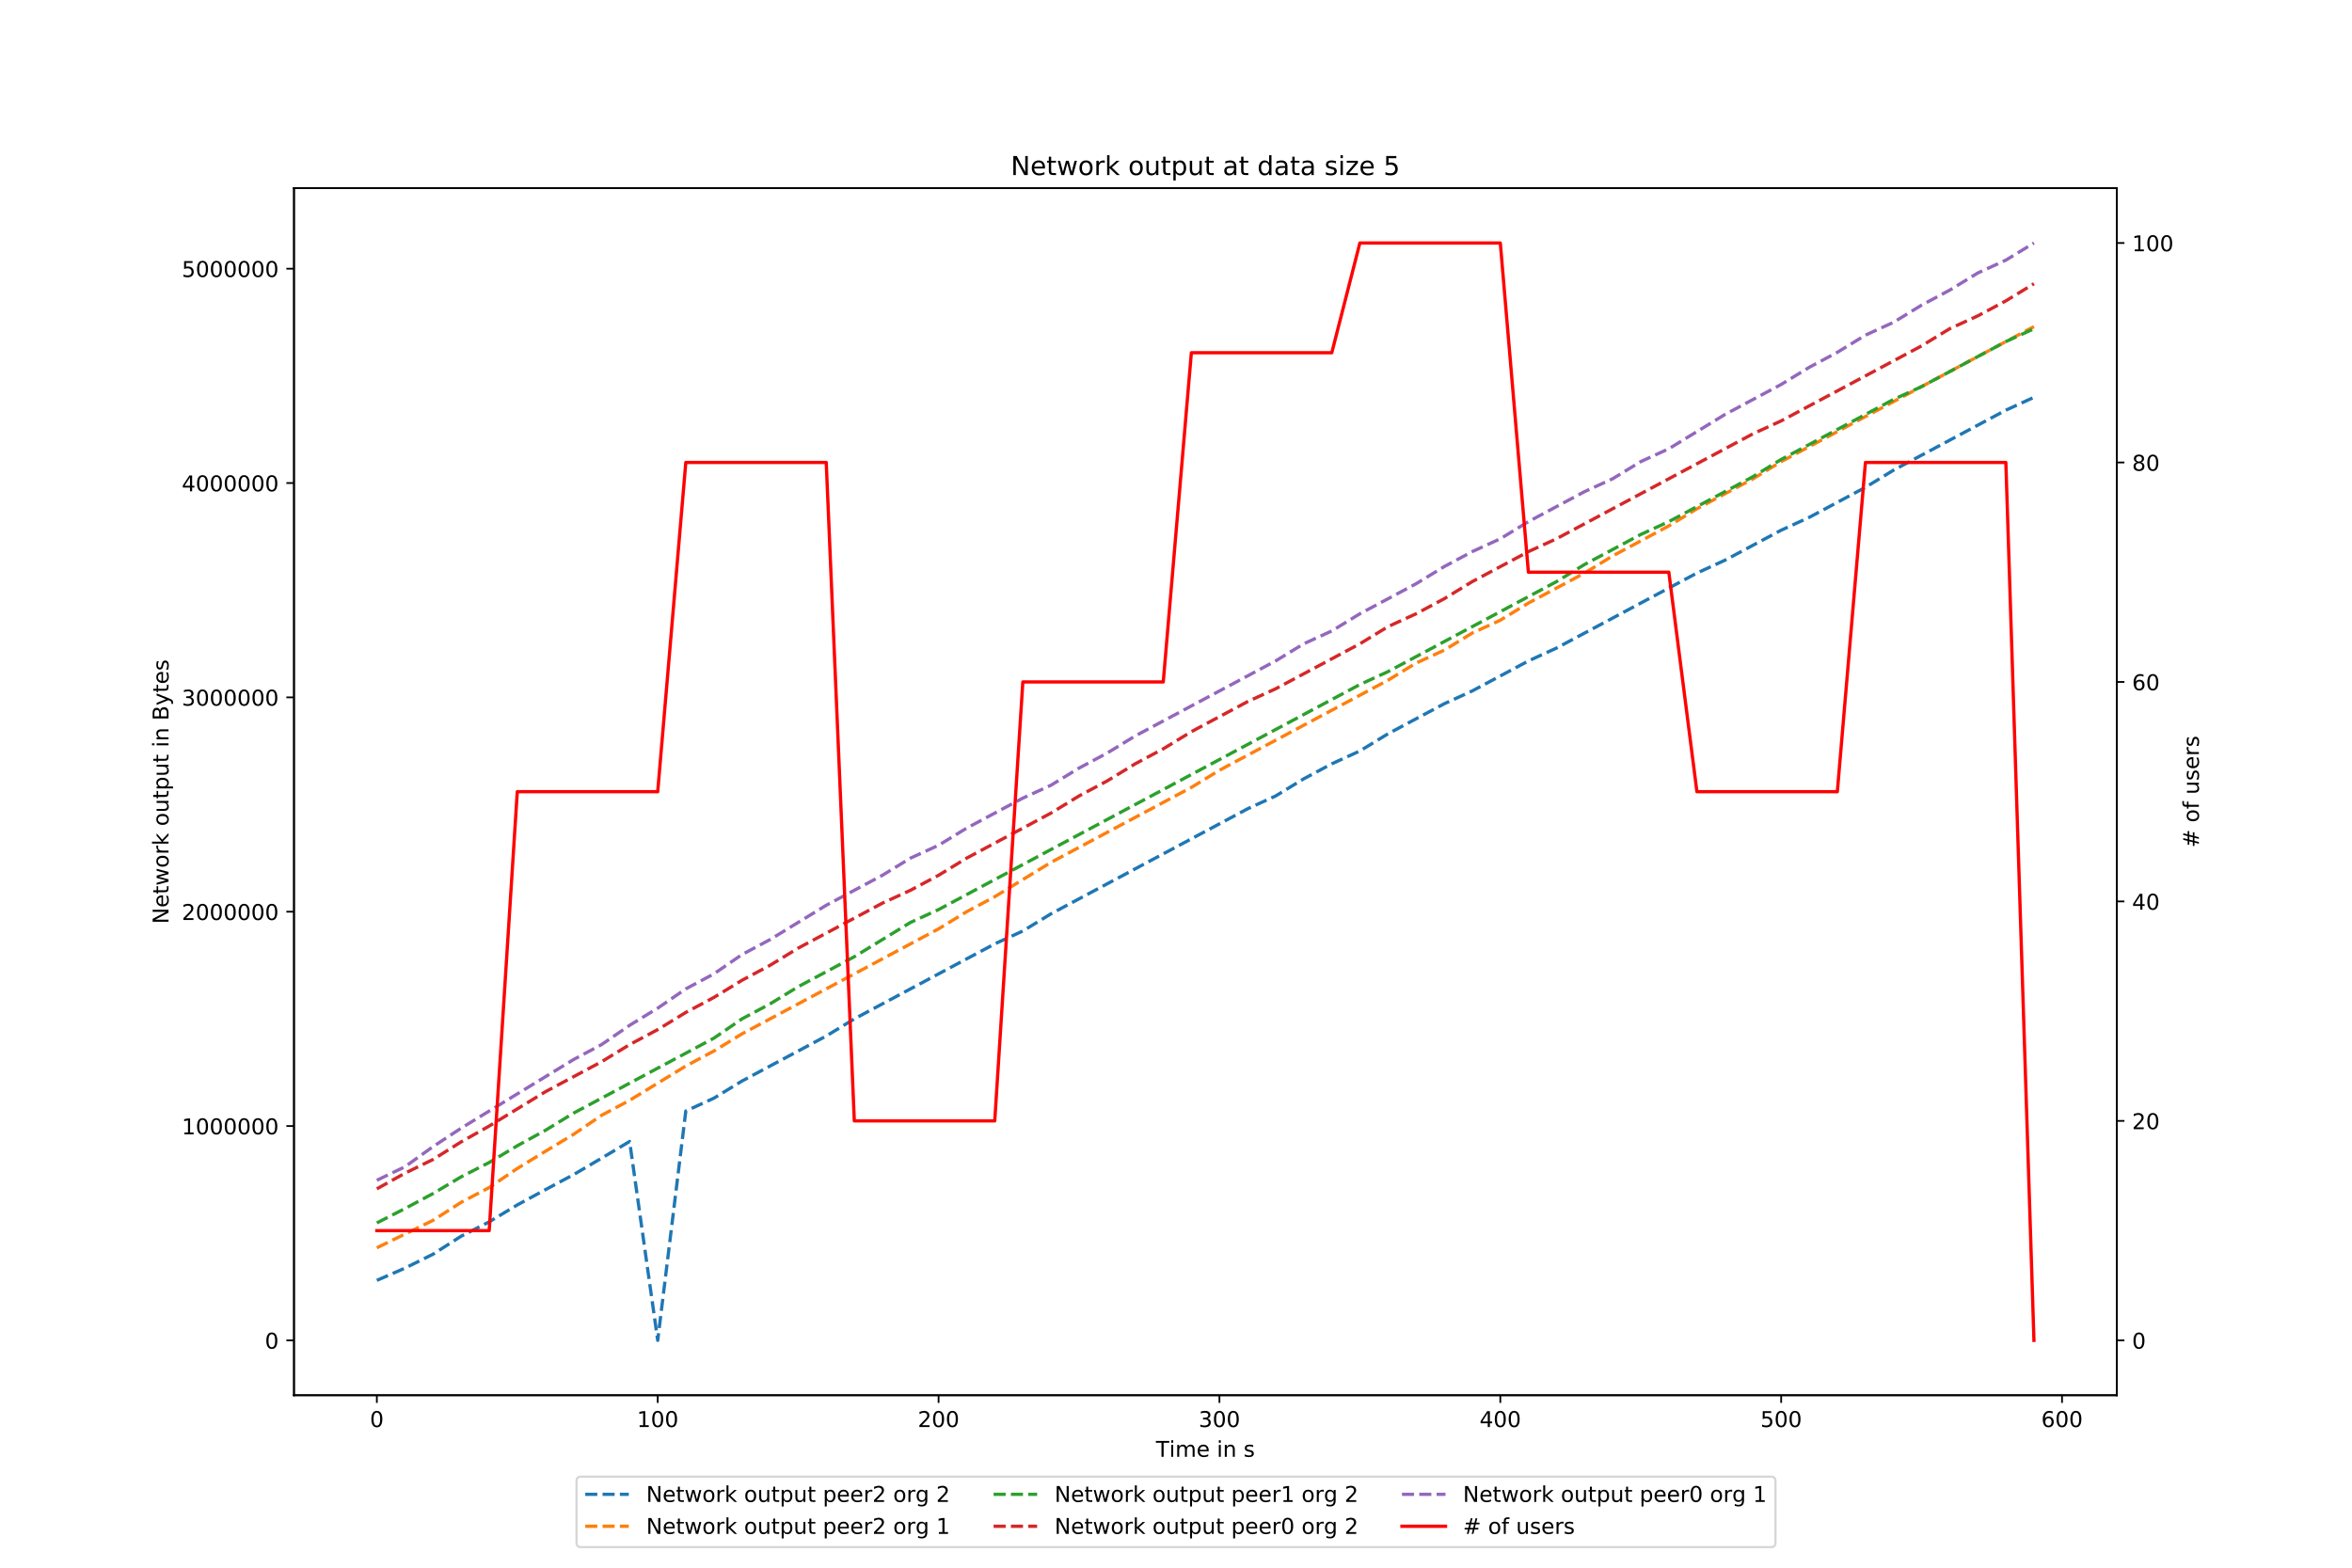 <?xml version="1.0" encoding="utf-8" standalone="no"?>
<!DOCTYPE svg PUBLIC "-//W3C//DTD SVG 1.1//EN"
  "http://www.w3.org/Graphics/SVG/1.1/DTD/svg11.dtd">
<!-- Created with matplotlib (http://matplotlib.org/) -->
<svg height="720pt" version="1.1" viewBox="0 0 1080 720" width="1080pt" xmlns="http://www.w3.org/2000/svg" xmlns:xlink="http://www.w3.org/1999/xlink">
 <defs>
  <style type="text/css">
*{stroke-linecap:butt;stroke-linejoin:round;}
  </style>
 </defs>
 <g id="figure_1">
  <g id="patch_1">
   <path d="M 0 720 
L 1080 720 
L 1080 0 
L 0 0 
z
" style="fill:#ffffff;"/>
  </g>
  <g id="axes_1">
   <g id="patch_2">
    <path d="M 135 640.8 
L 972 640.8 
L 972 86.4 
L 135 86.4 
z
" style="fill:#ffffff;"/>
   </g>
   <g id="matplotlib.axis_1">
    <g id="xtick_1">
     <g id="line2d_1">
      <defs>
       <path d="M 0 0 
L 0 3.5 
" id="m2dde8e41bb" style="stroke:#000000;stroke-width:0.8;"/>
      </defs>
      <g>
       <use style="stroke:#000000;stroke-width:0.8;" x="173.045" xlink:href="#m2dde8e41bb" y="640.8"/>
      </g>
     </g>
     <g id="text_1">
      <!-- 0 -->
      <defs>
       <path d="M 31.781 66.406 
Q 24.172 66.406 20.328 58.906 
Q 16.5 51.422 16.5 36.375 
Q 16.5 21.391 20.328 13.891 
Q 24.172 6.391 31.781 6.391 
Q 39.453 6.391 43.281 13.891 
Q 47.125 21.391 47.125 36.375 
Q 47.125 51.422 43.281 58.906 
Q 39.453 66.406 31.781 66.406 
z
M 31.781 74.219 
Q 44.047 74.219 50.516 64.516 
Q 56.984 54.828 56.984 36.375 
Q 56.984 17.969 50.516 8.266 
Q 44.047 -1.422 31.781 -1.422 
Q 19.531 -1.422 13.062 8.266 
Q 6.594 17.969 6.594 36.375 
Q 6.594 54.828 13.062 64.516 
Q 19.531 74.219 31.781 74.219 
z
" id="DejaVuSans-30"/>
      </defs>
      <g transform="translate(169.864 655.398)scale(0.1 -0.1)">
       <use xlink:href="#DejaVuSans-30"/>
      </g>
     </g>
    </g>
    <g id="xtick_2">
     <g id="line2d_2">
      <g>
       <use style="stroke:#000000;stroke-width:0.8;" x="302.013" xlink:href="#m2dde8e41bb" y="640.8"/>
      </g>
     </g>
     <g id="text_2">
      <!-- 100 -->
      <defs>
       <path d="M 12.406 8.297 
L 28.516 8.297 
L 28.516 63.922 
L 10.984 60.406 
L 10.984 69.391 
L 28.422 72.906 
L 38.281 72.906 
L 38.281 8.297 
L 54.391 8.297 
L 54.391 0 
L 12.406 0 
z
" id="DejaVuSans-31"/>
      </defs>
      <g transform="translate(292.469 655.398)scale(0.1 -0.1)">
       <use xlink:href="#DejaVuSans-31"/>
       <use x="63.623" xlink:href="#DejaVuSans-30"/>
       <use x="127.246" xlink:href="#DejaVuSans-30"/>
      </g>
     </g>
    </g>
    <g id="xtick_3">
     <g id="line2d_3">
      <g>
       <use style="stroke:#000000;stroke-width:0.8;" x="430.981" xlink:href="#m2dde8e41bb" y="640.8"/>
      </g>
     </g>
     <g id="text_3">
      <!-- 200 -->
      <defs>
       <path d="M 19.188 8.297 
L 53.609 8.297 
L 53.609 0 
L 7.328 0 
L 7.328 8.297 
Q 12.938 14.109 22.625 23.891 
Q 32.328 33.688 34.812 36.531 
Q 39.547 41.844 41.422 45.531 
Q 43.312 49.219 43.312 52.781 
Q 43.312 58.594 39.234 62.25 
Q 35.156 65.922 28.609 65.922 
Q 23.969 65.922 18.812 64.312 
Q 13.672 62.703 7.812 59.422 
L 7.812 69.391 
Q 13.766 71.781 18.938 73 
Q 24.125 74.219 28.422 74.219 
Q 39.75 74.219 46.484 68.547 
Q 53.219 62.891 53.219 53.422 
Q 53.219 48.922 51.531 44.891 
Q 49.859 40.875 45.406 35.406 
Q 44.188 33.984 37.641 27.219 
Q 31.109 20.453 19.188 8.297 
z
" id="DejaVuSans-32"/>
      </defs>
      <g transform="translate(421.437 655.398)scale(0.1 -0.1)">
       <use xlink:href="#DejaVuSans-32"/>
       <use x="63.623" xlink:href="#DejaVuSans-30"/>
       <use x="127.246" xlink:href="#DejaVuSans-30"/>
      </g>
     </g>
    </g>
    <g id="xtick_4">
     <g id="line2d_4">
      <g>
       <use style="stroke:#000000;stroke-width:0.8;" x="559.948" xlink:href="#m2dde8e41bb" y="640.8"/>
      </g>
     </g>
     <g id="text_4">
      <!-- 300 -->
      <defs>
       <path d="M 40.578 39.312 
Q 47.656 37.797 51.625 33 
Q 55.609 28.219 55.609 21.188 
Q 55.609 10.406 48.188 4.484 
Q 40.766 -1.422 27.094 -1.422 
Q 22.516 -1.422 17.656 -0.516 
Q 12.797 0.391 7.625 2.203 
L 7.625 11.719 
Q 11.719 9.328 16.594 8.109 
Q 21.484 6.891 26.812 6.891 
Q 36.078 6.891 40.938 10.547 
Q 45.797 14.203 45.797 21.188 
Q 45.797 27.641 41.281 31.266 
Q 36.766 34.906 28.719 34.906 
L 20.219 34.906 
L 20.219 43.016 
L 29.109 43.016 
Q 36.375 43.016 40.234 45.922 
Q 44.094 48.828 44.094 54.297 
Q 44.094 59.906 40.109 62.906 
Q 36.141 65.922 28.719 65.922 
Q 24.656 65.922 20.016 65.031 
Q 15.375 64.156 9.812 62.312 
L 9.812 71.094 
Q 15.438 72.656 20.344 73.438 
Q 25.25 74.219 29.594 74.219 
Q 40.828 74.219 47.359 69.109 
Q 53.906 64.016 53.906 55.328 
Q 53.906 49.266 50.438 45.094 
Q 46.969 40.922 40.578 39.312 
z
" id="DejaVuSans-33"/>
      </defs>
      <g transform="translate(550.405 655.398)scale(0.1 -0.1)">
       <use xlink:href="#DejaVuSans-33"/>
       <use x="63.623" xlink:href="#DejaVuSans-30"/>
       <use x="127.246" xlink:href="#DejaVuSans-30"/>
      </g>
     </g>
    </g>
    <g id="xtick_5">
     <g id="line2d_5">
      <g>
       <use style="stroke:#000000;stroke-width:0.8;" x="688.916" xlink:href="#m2dde8e41bb" y="640.8"/>
      </g>
     </g>
     <g id="text_5">
      <!-- 400 -->
      <defs>
       <path d="M 37.797 64.312 
L 12.891 25.391 
L 37.797 25.391 
z
M 35.203 72.906 
L 47.609 72.906 
L 47.609 25.391 
L 58.016 25.391 
L 58.016 17.188 
L 47.609 17.188 
L 47.609 0 
L 37.797 0 
L 37.797 17.188 
L 4.891 17.188 
L 4.891 26.703 
z
" id="DejaVuSans-34"/>
      </defs>
      <g transform="translate(679.372 655.398)scale(0.1 -0.1)">
       <use xlink:href="#DejaVuSans-34"/>
       <use x="63.623" xlink:href="#DejaVuSans-30"/>
       <use x="127.246" xlink:href="#DejaVuSans-30"/>
      </g>
     </g>
    </g>
    <g id="xtick_6">
     <g id="line2d_6">
      <g>
       <use style="stroke:#000000;stroke-width:0.8;" x="817.884" xlink:href="#m2dde8e41bb" y="640.8"/>
      </g>
     </g>
     <g id="text_6">
      <!-- 500 -->
      <defs>
       <path d="M 10.797 72.906 
L 49.516 72.906 
L 49.516 64.594 
L 19.828 64.594 
L 19.828 46.734 
Q 21.969 47.469 24.109 47.828 
Q 26.266 48.188 28.422 48.188 
Q 40.625 48.188 47.75 41.5 
Q 54.891 34.812 54.891 23.391 
Q 54.891 11.625 47.562 5.094 
Q 40.234 -1.422 26.906 -1.422 
Q 22.312 -1.422 17.547 -0.641 
Q 12.797 0.141 7.719 1.703 
L 7.719 11.625 
Q 12.109 9.234 16.797 8.062 
Q 21.484 6.891 26.703 6.891 
Q 35.156 6.891 40.078 11.328 
Q 45.016 15.766 45.016 23.391 
Q 45.016 31 40.078 35.438 
Q 35.156 39.891 26.703 39.891 
Q 22.75 39.891 18.812 39.016 
Q 14.891 38.141 10.797 36.281 
z
" id="DejaVuSans-35"/>
      </defs>
      <g transform="translate(808.34 655.398)scale(0.1 -0.1)">
       <use xlink:href="#DejaVuSans-35"/>
       <use x="63.623" xlink:href="#DejaVuSans-30"/>
       <use x="127.246" xlink:href="#DejaVuSans-30"/>
      </g>
     </g>
    </g>
    <g id="xtick_7">
     <g id="line2d_7">
      <g>
       <use style="stroke:#000000;stroke-width:0.8;" x="946.851" xlink:href="#m2dde8e41bb" y="640.8"/>
      </g>
     </g>
     <g id="text_7">
      <!-- 600 -->
      <defs>
       <path d="M 33.016 40.375 
Q 26.375 40.375 22.484 35.828 
Q 18.609 31.297 18.609 23.391 
Q 18.609 15.531 22.484 10.953 
Q 26.375 6.391 33.016 6.391 
Q 39.656 6.391 43.531 10.953 
Q 47.406 15.531 47.406 23.391 
Q 47.406 31.297 43.531 35.828 
Q 39.656 40.375 33.016 40.375 
z
M 52.594 71.297 
L 52.594 62.312 
Q 48.875 64.062 45.094 64.984 
Q 41.312 65.922 37.594 65.922 
Q 27.828 65.922 22.672 59.328 
Q 17.531 52.734 16.797 39.406 
Q 19.672 43.656 24.016 45.922 
Q 28.375 48.188 33.594 48.188 
Q 44.578 48.188 50.953 41.516 
Q 57.328 34.859 57.328 23.391 
Q 57.328 12.156 50.688 5.359 
Q 44.047 -1.422 33.016 -1.422 
Q 20.359 -1.422 13.672 8.266 
Q 6.984 17.969 6.984 36.375 
Q 6.984 53.656 15.188 63.938 
Q 23.391 74.219 37.203 74.219 
Q 40.922 74.219 44.703 73.484 
Q 48.484 72.75 52.594 71.297 
z
" id="DejaVuSans-36"/>
      </defs>
      <g transform="translate(937.308 655.398)scale(0.1 -0.1)">
       <use xlink:href="#DejaVuSans-36"/>
       <use x="63.623" xlink:href="#DejaVuSans-30"/>
       <use x="127.246" xlink:href="#DejaVuSans-30"/>
      </g>
     </g>
    </g>
    <g id="text_8">
     <!-- Time in s -->
     <defs>
      <path d="M -0.297 72.906 
L 61.375 72.906 
L 61.375 64.594 
L 35.5 64.594 
L 35.5 0 
L 25.594 0 
L 25.594 64.594 
L -0.297 64.594 
z
" id="DejaVuSans-54"/>
      <path d="M 9.422 54.688 
L 18.406 54.688 
L 18.406 0 
L 9.422 0 
z
M 9.422 75.984 
L 18.406 75.984 
L 18.406 64.594 
L 9.422 64.594 
z
" id="DejaVuSans-69"/>
      <path d="M 52 44.188 
Q 55.375 50.25 60.062 53.125 
Q 64.75 56 71.094 56 
Q 79.641 56 84.281 50.016 
Q 88.922 44.047 88.922 33.016 
L 88.922 0 
L 79.891 0 
L 79.891 32.719 
Q 79.891 40.578 77.094 44.375 
Q 74.312 48.188 68.609 48.188 
Q 61.625 48.188 57.562 43.547 
Q 53.516 38.922 53.516 30.906 
L 53.516 0 
L 44.484 0 
L 44.484 32.719 
Q 44.484 40.625 41.703 44.406 
Q 38.922 48.188 33.109 48.188 
Q 26.219 48.188 22.156 43.531 
Q 18.109 38.875 18.109 30.906 
L 18.109 0 
L 9.078 0 
L 9.078 54.688 
L 18.109 54.688 
L 18.109 46.188 
Q 21.188 51.219 25.484 53.609 
Q 29.781 56 35.688 56 
Q 41.656 56 45.828 52.969 
Q 50 49.953 52 44.188 
z
" id="DejaVuSans-6d"/>
      <path d="M 56.203 29.594 
L 56.203 25.203 
L 14.891 25.203 
Q 15.484 15.922 20.484 11.062 
Q 25.484 6.203 34.422 6.203 
Q 39.594 6.203 44.453 7.469 
Q 49.312 8.734 54.109 11.281 
L 54.109 2.781 
Q 49.266 0.734 44.188 -0.344 
Q 39.109 -1.422 33.891 -1.422 
Q 20.797 -1.422 13.156 6.188 
Q 5.516 13.812 5.516 26.812 
Q 5.516 40.234 12.766 48.109 
Q 20.016 56 32.328 56 
Q 43.359 56 49.781 48.891 
Q 56.203 41.797 56.203 29.594 
z
M 47.219 32.234 
Q 47.125 39.594 43.094 43.984 
Q 39.062 48.391 32.422 48.391 
Q 24.906 48.391 20.391 44.141 
Q 15.875 39.891 15.188 32.172 
z
" id="DejaVuSans-65"/>
      <path id="DejaVuSans-20"/>
      <path d="M 54.891 33.016 
L 54.891 0 
L 45.906 0 
L 45.906 32.719 
Q 45.906 40.484 42.875 44.328 
Q 39.844 48.188 33.797 48.188 
Q 26.516 48.188 22.312 43.547 
Q 18.109 38.922 18.109 30.906 
L 18.109 0 
L 9.078 0 
L 9.078 54.688 
L 18.109 54.688 
L 18.109 46.188 
Q 21.344 51.125 25.703 53.562 
Q 30.078 56 35.797 56 
Q 45.219 56 50.047 50.172 
Q 54.891 44.344 54.891 33.016 
z
" id="DejaVuSans-6e"/>
      <path d="M 44.281 53.078 
L 44.281 44.578 
Q 40.484 46.531 36.375 47.5 
Q 32.281 48.484 27.875 48.484 
Q 21.188 48.484 17.844 46.438 
Q 14.5 44.391 14.5 40.281 
Q 14.5 37.156 16.891 35.375 
Q 19.281 33.594 26.516 31.984 
L 29.594 31.297 
Q 39.156 29.25 43.188 25.516 
Q 47.219 21.781 47.219 15.094 
Q 47.219 7.469 41.188 3.016 
Q 35.156 -1.422 24.609 -1.422 
Q 20.219 -1.422 15.453 -0.562 
Q 10.688 0.297 5.422 2 
L 5.422 11.281 
Q 10.406 8.688 15.234 7.391 
Q 20.062 6.109 24.812 6.109 
Q 31.156 6.109 34.562 8.281 
Q 37.984 10.453 37.984 14.406 
Q 37.984 18.062 35.516 20.016 
Q 33.062 21.969 24.703 23.781 
L 21.578 24.516 
Q 13.234 26.266 9.516 29.906 
Q 5.812 33.547 5.812 39.891 
Q 5.812 47.609 11.281 51.797 
Q 16.75 56 26.812 56 
Q 31.781 56 36.172 55.266 
Q 40.578 54.547 44.281 53.078 
z
" id="DejaVuSans-73"/>
     </defs>
     <g transform="translate(530.772 669.077)scale(0.1 -0.1)">
      <use xlink:href="#DejaVuSans-54"/>
      <use x="61.037" xlink:href="#DejaVuSans-69"/>
      <use x="88.82" xlink:href="#DejaVuSans-6d"/>
      <use x="186.232" xlink:href="#DejaVuSans-65"/>
      <use x="247.756" xlink:href="#DejaVuSans-20"/>
      <use x="279.543" xlink:href="#DejaVuSans-69"/>
      <use x="307.326" xlink:href="#DejaVuSans-6e"/>
      <use x="370.705" xlink:href="#DejaVuSans-20"/>
      <use x="402.492" xlink:href="#DejaVuSans-73"/>
     </g>
    </g>
   </g>
   <g id="matplotlib.axis_2">
    <g id="ytick_1">
     <g id="line2d_8">
      <defs>
       <path d="M 0 0 
L -3.5 0 
" id="m71aef68e4c" style="stroke:#000000;stroke-width:0.8;"/>
      </defs>
      <g>
       <use style="stroke:#000000;stroke-width:0.8;" x="135" xlink:href="#m71aef68e4c" y="615.6"/>
      </g>
     </g>
     <g id="text_9">
      <!-- 0 -->
      <g transform="translate(121.638 619.399)scale(0.1 -0.1)">
       <use xlink:href="#DejaVuSans-30"/>
      </g>
     </g>
    </g>
    <g id="ytick_2">
     <g id="line2d_9">
      <g>
       <use style="stroke:#000000;stroke-width:0.8;" x="135" xlink:href="#m71aef68e4c" y="517.163"/>
      </g>
     </g>
     <g id="text_10">
      <!-- 1000000 -->
      <g transform="translate(83.463 520.962)scale(0.1 -0.1)">
       <use xlink:href="#DejaVuSans-31"/>
       <use x="63.623" xlink:href="#DejaVuSans-30"/>
       <use x="127.246" xlink:href="#DejaVuSans-30"/>
       <use x="190.869" xlink:href="#DejaVuSans-30"/>
       <use x="254.492" xlink:href="#DejaVuSans-30"/>
       <use x="318.115" xlink:href="#DejaVuSans-30"/>
       <use x="381.738" xlink:href="#DejaVuSans-30"/>
      </g>
     </g>
    </g>
    <g id="ytick_3">
     <g id="line2d_10">
      <g>
       <use style="stroke:#000000;stroke-width:0.8;" x="135" xlink:href="#m71aef68e4c" y="418.725"/>
      </g>
     </g>
     <g id="text_11">
      <!-- 2000000 -->
      <g transform="translate(83.463 422.524)scale(0.1 -0.1)">
       <use xlink:href="#DejaVuSans-32"/>
       <use x="63.623" xlink:href="#DejaVuSans-30"/>
       <use x="127.246" xlink:href="#DejaVuSans-30"/>
       <use x="190.869" xlink:href="#DejaVuSans-30"/>
       <use x="254.492" xlink:href="#DejaVuSans-30"/>
       <use x="318.115" xlink:href="#DejaVuSans-30"/>
       <use x="381.738" xlink:href="#DejaVuSans-30"/>
      </g>
     </g>
    </g>
    <g id="ytick_4">
     <g id="line2d_11">
      <g>
       <use style="stroke:#000000;stroke-width:0.8;" x="135" xlink:href="#m71aef68e4c" y="320.288"/>
      </g>
     </g>
     <g id="text_12">
      <!-- 3000000 -->
      <g transform="translate(83.463 324.087)scale(0.1 -0.1)">
       <use xlink:href="#DejaVuSans-33"/>
       <use x="63.623" xlink:href="#DejaVuSans-30"/>
       <use x="127.246" xlink:href="#DejaVuSans-30"/>
       <use x="190.869" xlink:href="#DejaVuSans-30"/>
       <use x="254.492" xlink:href="#DejaVuSans-30"/>
       <use x="318.115" xlink:href="#DejaVuSans-30"/>
       <use x="381.738" xlink:href="#DejaVuSans-30"/>
      </g>
     </g>
    </g>
    <g id="ytick_5">
     <g id="line2d_12">
      <g>
       <use style="stroke:#000000;stroke-width:0.8;" x="135" xlink:href="#m71aef68e4c" y="221.85"/>
      </g>
     </g>
     <g id="text_13">
      <!-- 4000000 -->
      <g transform="translate(83.463 225.649)scale(0.1 -0.1)">
       <use xlink:href="#DejaVuSans-34"/>
       <use x="63.623" xlink:href="#DejaVuSans-30"/>
       <use x="127.246" xlink:href="#DejaVuSans-30"/>
       <use x="190.869" xlink:href="#DejaVuSans-30"/>
       <use x="254.492" xlink:href="#DejaVuSans-30"/>
       <use x="318.115" xlink:href="#DejaVuSans-30"/>
       <use x="381.738" xlink:href="#DejaVuSans-30"/>
      </g>
     </g>
    </g>
    <g id="ytick_6">
     <g id="line2d_13">
      <g>
       <use style="stroke:#000000;stroke-width:0.8;" x="135" xlink:href="#m71aef68e4c" y="123.412"/>
      </g>
     </g>
     <g id="text_14">
      <!-- 5000000 -->
      <g transform="translate(83.463 127.212)scale(0.1 -0.1)">
       <use xlink:href="#DejaVuSans-35"/>
       <use x="63.623" xlink:href="#DejaVuSans-30"/>
       <use x="127.246" xlink:href="#DejaVuSans-30"/>
       <use x="190.869" xlink:href="#DejaVuSans-30"/>
       <use x="254.492" xlink:href="#DejaVuSans-30"/>
       <use x="318.115" xlink:href="#DejaVuSans-30"/>
       <use x="381.738" xlink:href="#DejaVuSans-30"/>
      </g>
     </g>
    </g>
    <g id="text_15">
     <!-- Network output in Bytes -->
     <defs>
      <path d="M 9.812 72.906 
L 23.094 72.906 
L 55.422 11.922 
L 55.422 72.906 
L 64.984 72.906 
L 64.984 0 
L 51.703 0 
L 19.391 60.984 
L 19.391 0 
L 9.812 0 
z
" id="DejaVuSans-4e"/>
      <path d="M 18.312 70.219 
L 18.312 54.688 
L 36.812 54.688 
L 36.812 47.703 
L 18.312 47.703 
L 18.312 18.016 
Q 18.312 11.328 20.141 9.422 
Q 21.969 7.516 27.594 7.516 
L 36.812 7.516 
L 36.812 0 
L 27.594 0 
Q 17.188 0 13.234 3.875 
Q 9.281 7.766 9.281 18.016 
L 9.281 47.703 
L 2.688 47.703 
L 2.688 54.688 
L 9.281 54.688 
L 9.281 70.219 
z
" id="DejaVuSans-74"/>
      <path d="M 4.203 54.688 
L 13.188 54.688 
L 24.422 12.016 
L 35.594 54.688 
L 46.188 54.688 
L 57.422 12.016 
L 68.609 54.688 
L 77.594 54.688 
L 63.281 0 
L 52.688 0 
L 40.922 44.828 
L 29.109 0 
L 18.5 0 
z
" id="DejaVuSans-77"/>
      <path d="M 30.609 48.391 
Q 23.391 48.391 19.188 42.75 
Q 14.984 37.109 14.984 27.297 
Q 14.984 17.484 19.156 11.844 
Q 23.344 6.203 30.609 6.203 
Q 37.797 6.203 41.984 11.859 
Q 46.188 17.531 46.188 27.297 
Q 46.188 37.016 41.984 42.703 
Q 37.797 48.391 30.609 48.391 
z
M 30.609 56 
Q 42.328 56 49.016 48.375 
Q 55.719 40.766 55.719 27.297 
Q 55.719 13.875 49.016 6.219 
Q 42.328 -1.422 30.609 -1.422 
Q 18.844 -1.422 12.172 6.219 
Q 5.516 13.875 5.516 27.297 
Q 5.516 40.766 12.172 48.375 
Q 18.844 56 30.609 56 
z
" id="DejaVuSans-6f"/>
      <path d="M 41.109 46.297 
Q 39.594 47.172 37.812 47.578 
Q 36.031 48 33.891 48 
Q 26.266 48 22.188 43.047 
Q 18.109 38.094 18.109 28.812 
L 18.109 0 
L 9.078 0 
L 9.078 54.688 
L 18.109 54.688 
L 18.109 46.188 
Q 20.953 51.172 25.484 53.578 
Q 30.031 56 36.531 56 
Q 37.453 56 38.578 55.875 
Q 39.703 55.766 41.062 55.516 
z
" id="DejaVuSans-72"/>
      <path d="M 9.078 75.984 
L 18.109 75.984 
L 18.109 31.109 
L 44.922 54.688 
L 56.391 54.688 
L 27.391 29.109 
L 57.625 0 
L 45.906 0 
L 18.109 26.703 
L 18.109 0 
L 9.078 0 
z
" id="DejaVuSans-6b"/>
      <path d="M 8.5 21.578 
L 8.5 54.688 
L 17.484 54.688 
L 17.484 21.922 
Q 17.484 14.156 20.5 10.266 
Q 23.531 6.391 29.594 6.391 
Q 36.859 6.391 41.078 11.031 
Q 45.312 15.672 45.312 23.688 
L 45.312 54.688 
L 54.297 54.688 
L 54.297 0 
L 45.312 0 
L 45.312 8.406 
Q 42.047 3.422 37.719 1 
Q 33.406 -1.422 27.688 -1.422 
Q 18.266 -1.422 13.375 4.438 
Q 8.5 10.297 8.5 21.578 
z
M 31.109 56 
z
" id="DejaVuSans-75"/>
      <path d="M 18.109 8.203 
L 18.109 -20.797 
L 9.078 -20.797 
L 9.078 54.688 
L 18.109 54.688 
L 18.109 46.391 
Q 20.953 51.266 25.266 53.625 
Q 29.594 56 35.594 56 
Q 45.562 56 51.781 48.094 
Q 58.016 40.188 58.016 27.297 
Q 58.016 14.406 51.781 6.484 
Q 45.562 -1.422 35.594 -1.422 
Q 29.594 -1.422 25.266 0.953 
Q 20.953 3.328 18.109 8.203 
z
M 48.688 27.297 
Q 48.688 37.203 44.609 42.844 
Q 40.531 48.484 33.406 48.484 
Q 26.266 48.484 22.188 42.844 
Q 18.109 37.203 18.109 27.297 
Q 18.109 17.391 22.188 11.75 
Q 26.266 6.109 33.406 6.109 
Q 40.531 6.109 44.609 11.75 
Q 48.688 17.391 48.688 27.297 
z
" id="DejaVuSans-70"/>
      <path d="M 19.672 34.812 
L 19.672 8.109 
L 35.5 8.109 
Q 43.453 8.109 47.281 11.406 
Q 51.125 14.703 51.125 21.484 
Q 51.125 28.328 47.281 31.562 
Q 43.453 34.812 35.5 34.812 
z
M 19.672 64.797 
L 19.672 42.828 
L 34.281 42.828 
Q 41.5 42.828 45.031 45.531 
Q 48.578 48.25 48.578 53.812 
Q 48.578 59.328 45.031 62.062 
Q 41.5 64.797 34.281 64.797 
z
M 9.812 72.906 
L 35.016 72.906 
Q 46.297 72.906 52.391 68.219 
Q 58.5 63.531 58.5 54.891 
Q 58.5 48.188 55.375 44.234 
Q 52.25 40.281 46.188 39.312 
Q 53.469 37.75 57.5 32.781 
Q 61.531 27.828 61.531 20.406 
Q 61.531 10.641 54.891 5.312 
Q 48.25 0 35.984 0 
L 9.812 0 
z
" id="DejaVuSans-42"/>
      <path d="M 32.172 -5.078 
Q 28.375 -14.844 24.75 -17.812 
Q 21.141 -20.797 15.094 -20.797 
L 7.906 -20.797 
L 7.906 -13.281 
L 13.188 -13.281 
Q 16.891 -13.281 18.938 -11.516 
Q 21 -9.766 23.484 -3.219 
L 25.094 0.875 
L 2.984 54.688 
L 12.5 54.688 
L 29.594 11.922 
L 46.688 54.688 
L 56.203 54.688 
z
" id="DejaVuSans-79"/>
     </defs>
     <g transform="translate(77.383 424.324)rotate(-90)scale(0.1 -0.1)">
      <use xlink:href="#DejaVuSans-4e"/>
      <use x="74.805" xlink:href="#DejaVuSans-65"/>
      <use x="136.328" xlink:href="#DejaVuSans-74"/>
      <use x="175.537" xlink:href="#DejaVuSans-77"/>
      <use x="257.324" xlink:href="#DejaVuSans-6f"/>
      <use x="318.506" xlink:href="#DejaVuSans-72"/>
      <use x="359.619" xlink:href="#DejaVuSans-6b"/>
      <use x="417.529" xlink:href="#DejaVuSans-20"/>
      <use x="449.316" xlink:href="#DejaVuSans-6f"/>
      <use x="510.498" xlink:href="#DejaVuSans-75"/>
      <use x="573.877" xlink:href="#DejaVuSans-74"/>
      <use x="613.086" xlink:href="#DejaVuSans-70"/>
      <use x="676.562" xlink:href="#DejaVuSans-75"/>
      <use x="739.941" xlink:href="#DejaVuSans-74"/>
      <use x="779.15" xlink:href="#DejaVuSans-20"/>
      <use x="810.938" xlink:href="#DejaVuSans-69"/>
      <use x="838.721" xlink:href="#DejaVuSans-6e"/>
      <use x="902.1" xlink:href="#DejaVuSans-20"/>
      <use x="933.887" xlink:href="#DejaVuSans-42"/>
      <use x="1002.49" xlink:href="#DejaVuSans-79"/>
      <use x="1061.67" xlink:href="#DejaVuSans-74"/>
      <use x="1100.879" xlink:href="#DejaVuSans-65"/>
      <use x="1162.402" xlink:href="#DejaVuSans-73"/>
     </g>
    </g>
   </g>
   <g id="line2d_14">
    <path clip-path="url(#p5042c6ad70)" d="M 173.045 588.038 
L 185.942 582.427 
L 198.839 576.028 
L 211.736 567.759 
L 224.633 561.164 
L 237.529 553.388 
L 250.426 546.398 
L 263.323 539.508 
L 276.22 531.928 
L 289.116 524.25 
L 302.013 615.6 
L 314.91 510.272 
L 327.807 504.366 
L 340.703 496.491 
L 353.6 489.6 
L 366.497 482.709 
L 379.394 475.819 
L 392.29 467.944 
L 405.187 461.053 
L 418.084 454.163 
L 430.981 447.272 
L 443.878 440.381 
L 456.774 433.491 
L 469.671 427.584 
L 482.568 419.709 
L 495.465 412.819 
L 508.361 405.928 
L 521.258 399.038 
L 534.155 392.147 
L 547.052 385.256 
L 559.948 378.366 
L 572.845 371.475 
L 585.742 365.569 
L 598.639 357.694 
L 611.535 350.803 
L 624.432 344.897 
L 637.329 337.022 
L 650.226 330.131 
L 663.122 323.241 
L 676.019 317.334 
L 688.916 310.444 
L 701.813 303.553 
L 714.71 297.647 
L 727.606 290.756 
L 740.503 283.866 
L 753.4 276.975 
L 766.297 270.084 
L 779.193 263.194 
L 792.09 257.288 
L 804.987 250.397 
L 817.884 243.506 
L 830.78 237.6 
L 843.677 230.709 
L 856.574 223.819 
L 869.471 215.944 
L 882.367 209.053 
L 895.264 202.162 
L 908.161 195.272 
L 921.058 188.381 
L 933.955 182.475 
" style="fill:none;stroke:#1f77b4;stroke-dasharray:5.55,2.4;stroke-dashoffset:0;stroke-width:1.5;"/>
   </g>
   <g id="line2d_15">
    <path clip-path="url(#p5042c6ad70)" d="M 173.045 573.075 
L 185.942 566.775 
L 198.839 560.475 
L 211.736 552.206 
L 224.633 545.414 
L 237.529 536.653 
L 250.426 528.778 
L 263.323 521.002 
L 276.22 512.241 
L 289.116 505.35 
L 302.013 497.475 
L 314.91 489.6 
L 327.807 482.709 
L 340.703 474.834 
L 353.6 467.944 
L 366.497 461.053 
L 379.394 454.163 
L 392.29 447.272 
L 405.187 440.381 
L 418.084 433.491 
L 430.981 426.6 
L 443.878 418.725 
L 456.774 411.834 
L 469.671 403.959 
L 482.568 396.084 
L 495.465 389.194 
L 508.361 382.303 
L 521.258 375.413 
L 534.155 368.522 
L 547.052 361.631 
L 559.948 353.756 
L 572.845 346.866 
L 585.742 339.975 
L 598.639 333.084 
L 611.535 326.194 
L 624.432 319.303 
L 637.329 312.413 
L 650.226 304.538 
L 663.122 298.631 
L 676.019 290.756 
L 688.916 284.85 
L 701.813 276.975 
L 714.71 270.084 
L 727.606 263.194 
L 740.503 255.319 
L 753.4 248.428 
L 766.297 241.537 
L 779.193 233.662 
L 792.09 226.772 
L 804.987 219.881 
L 817.884 212.006 
L 830.78 205.116 
L 843.677 198.225 
L 856.574 191.334 
L 869.471 184.444 
L 882.367 177.553 
L 895.264 170.662 
L 908.161 163.772 
L 921.058 156.881 
L 933.955 149.991 
" style="fill:none;stroke:#ff7f0e;stroke-dasharray:5.55,2.4;stroke-dashoffset:0;stroke-width:1.5;"/>
   </g>
   <g id="line2d_16">
    <path clip-path="url(#p5042c6ad70)" d="M 173.045 561.656 
L 185.942 555.061 
L 198.839 548.17 
L 211.736 540.492 
L 224.633 533.897 
L 237.529 526.219 
L 250.426 519.131 
L 263.323 511.256 
L 276.22 504.366 
L 289.116 497.475 
L 302.013 490.584 
L 314.91 483.694 
L 327.807 476.803 
L 340.703 467.944 
L 353.6 461.053 
L 366.497 453.178 
L 379.394 446.288 
L 392.29 439.397 
L 405.187 431.522 
L 418.084 423.647 
L 430.981 417.741 
L 443.878 410.85 
L 456.774 403.959 
L 469.671 397.069 
L 482.568 390.178 
L 495.465 383.288 
L 508.361 376.397 
L 521.258 369.506 
L 534.155 362.616 
L 547.052 355.725 
L 559.948 348.834 
L 572.845 341.944 
L 585.742 335.053 
L 598.639 328.163 
L 611.535 321.272 
L 624.432 314.381 
L 637.329 308.475 
L 650.226 301.584 
L 663.122 294.694 
L 676.019 287.803 
L 688.916 280.913 
L 701.813 274.022 
L 714.71 267.131 
L 727.606 259.256 
L 740.503 252.366 
L 753.4 245.475 
L 766.297 239.569 
L 779.193 232.678 
L 792.09 225.787 
L 804.987 218.897 
L 817.884 211.022 
L 830.78 204.131 
L 843.677 197.241 
L 856.574 190.35 
L 869.471 183.459 
L 882.367 177.553 
L 895.264 170.662 
L 908.161 163.772 
L 921.058 156.881 
L 933.955 150.975 
" style="fill:none;stroke:#2ca02c;stroke-dasharray:5.55,2.4;stroke-dashoffset:0;stroke-width:1.5;"/>
   </g>
   <g id="line2d_17">
    <path clip-path="url(#p5042c6ad70)" d="M 173.045 546.005 
L 185.942 538.819 
L 198.839 532.519 
L 211.736 524.447 
L 224.633 517.163 
L 237.529 509.288 
L 250.426 501.413 
L 263.323 494.522 
L 276.22 487.631 
L 289.116 479.756 
L 302.013 472.866 
L 314.91 464.991 
L 327.807 458.1 
L 340.703 450.225 
L 353.6 443.334 
L 366.497 435.459 
L 379.394 428.569 
L 392.29 421.678 
L 405.187 414.788 
L 418.084 408.881 
L 430.981 401.991 
L 443.878 394.116 
L 456.774 387.225 
L 469.671 380.334 
L 482.568 373.444 
L 495.465 365.569 
L 508.361 358.678 
L 521.258 350.803 
L 534.155 343.913 
L 547.052 336.038 
L 559.948 329.147 
L 572.845 322.256 
L 585.742 316.35 
L 598.639 309.459 
L 611.535 302.569 
L 624.432 295.678 
L 637.329 287.803 
L 650.226 281.897 
L 663.122 275.006 
L 676.019 267.131 
L 688.916 260.241 
L 701.813 253.35 
L 714.71 247.444 
L 727.606 240.553 
L 740.503 233.662 
L 753.4 226.772 
L 766.297 219.881 
L 779.193 212.991 
L 792.09 206.1 
L 804.987 199.209 
L 817.884 193.303 
L 830.78 186.412 
L 843.677 179.522 
L 856.574 172.631 
L 869.471 165.741 
L 882.367 158.85 
L 895.264 150.975 
L 908.161 145.069 
L 921.058 138.178 
L 933.955 130.303 
" style="fill:none;stroke:#d62728;stroke-dasharray:5.55,2.4;stroke-dashoffset:0;stroke-width:1.5;"/>
   </g>
   <g id="line2d_18">
    <path clip-path="url(#p5042c6ad70)" d="M 173.045 542.067 
L 185.942 535.866 
L 198.839 526.612 
L 211.736 518.147 
L 224.633 510.272 
L 237.529 502.397 
L 250.426 494.522 
L 263.323 486.647 
L 276.22 479.756 
L 289.116 470.897 
L 302.013 463.022 
L 314.91 454.163 
L 327.807 447.272 
L 340.703 438.413 
L 353.6 431.522 
L 366.497 423.647 
L 379.394 415.772 
L 392.29 408.881 
L 405.187 401.991 
L 418.084 394.116 
L 430.981 388.209 
L 443.878 380.334 
L 456.774 373.444 
L 469.671 366.553 
L 482.568 360.647 
L 495.465 352.772 
L 508.361 345.881 
L 521.258 338.006 
L 534.155 331.116 
L 547.052 324.225 
L 559.948 317.334 
L 572.845 310.444 
L 585.742 303.553 
L 598.639 295.678 
L 611.535 289.772 
L 624.432 281.897 
L 637.329 275.006 
L 650.226 268.116 
L 663.122 260.241 
L 676.019 253.35 
L 688.916 247.444 
L 701.813 239.569 
L 714.71 232.678 
L 727.606 225.787 
L 740.503 219.881 
L 753.4 212.006 
L 766.297 206.1 
L 779.193 198.225 
L 792.09 190.35 
L 804.987 183.459 
L 817.884 176.569 
L 830.78 168.694 
L 843.677 161.803 
L 856.574 153.928 
L 869.471 148.022 
L 882.367 140.147 
L 895.264 133.256 
L 908.161 125.381 
L 921.058 119.475 
L 933.955 111.6 
" style="fill:none;stroke:#9467bd;stroke-dasharray:5.55,2.4;stroke-dashoffset:0;stroke-width:1.5;"/>
   </g>
   <g id="patch_3">
    <path d="M 135 640.8 
L 135 86.4 
" style="fill:none;stroke:#000000;stroke-linecap:square;stroke-linejoin:miter;stroke-width:0.8;"/>
   </g>
   <g id="patch_4">
    <path d="M 972 640.8 
L 972 86.4 
" style="fill:none;stroke:#000000;stroke-linecap:square;stroke-linejoin:miter;stroke-width:0.8;"/>
   </g>
   <g id="patch_5">
    <path d="M 135 640.8 
L 972 640.8 
" style="fill:none;stroke:#000000;stroke-linecap:square;stroke-linejoin:miter;stroke-width:0.8;"/>
   </g>
   <g id="patch_6">
    <path d="M 135 86.4 
L 972 86.4 
" style="fill:none;stroke:#000000;stroke-linecap:square;stroke-linejoin:miter;stroke-width:0.8;"/>
   </g>
   <g id="text_16">
    <!-- Network output at data size 5 -->
    <defs>
     <path d="M 34.281 27.484 
Q 23.391 27.484 19.188 25 
Q 14.984 22.516 14.984 16.5 
Q 14.984 11.719 18.141 8.906 
Q 21.297 6.109 26.703 6.109 
Q 34.188 6.109 38.703 11.406 
Q 43.219 16.703 43.219 25.484 
L 43.219 27.484 
z
M 52.203 31.203 
L 52.203 0 
L 43.219 0 
L 43.219 8.297 
Q 40.141 3.328 35.547 0.953 
Q 30.953 -1.422 24.312 -1.422 
Q 15.922 -1.422 10.953 3.297 
Q 6 8.016 6 15.922 
Q 6 25.141 12.172 29.828 
Q 18.359 34.516 30.609 34.516 
L 43.219 34.516 
L 43.219 35.406 
Q 43.219 41.609 39.141 45 
Q 35.062 48.391 27.688 48.391 
Q 23 48.391 18.547 47.266 
Q 14.109 46.141 10.016 43.891 
L 10.016 52.203 
Q 14.938 54.109 19.578 55.047 
Q 24.219 56 28.609 56 
Q 40.484 56 46.344 49.844 
Q 52.203 43.703 52.203 31.203 
z
" id="DejaVuSans-61"/>
     <path d="M 45.406 46.391 
L 45.406 75.984 
L 54.391 75.984 
L 54.391 0 
L 45.406 0 
L 45.406 8.203 
Q 42.578 3.328 38.25 0.953 
Q 33.938 -1.422 27.875 -1.422 
Q 17.969 -1.422 11.734 6.484 
Q 5.516 14.406 5.516 27.297 
Q 5.516 40.188 11.734 48.094 
Q 17.969 56 27.875 56 
Q 33.938 56 38.25 53.625 
Q 42.578 51.266 45.406 46.391 
z
M 14.797 27.297 
Q 14.797 17.391 18.875 11.75 
Q 22.953 6.109 30.078 6.109 
Q 37.203 6.109 41.297 11.75 
Q 45.406 17.391 45.406 27.297 
Q 45.406 37.203 41.297 42.844 
Q 37.203 48.484 30.078 48.484 
Q 22.953 48.484 18.875 42.844 
Q 14.797 37.203 14.797 27.297 
z
" id="DejaVuSans-64"/>
     <path d="M 5.516 54.688 
L 48.188 54.688 
L 48.188 46.484 
L 14.406 7.172 
L 48.188 7.172 
L 48.188 0 
L 4.297 0 
L 4.297 8.203 
L 38.094 47.516 
L 5.516 47.516 
z
" id="DejaVuSans-7a"/>
    </defs>
    <g transform="translate(464.129 80.4)scale(0.12 -0.12)">
     <use xlink:href="#DejaVuSans-4e"/>
     <use x="74.805" xlink:href="#DejaVuSans-65"/>
     <use x="136.328" xlink:href="#DejaVuSans-74"/>
     <use x="175.537" xlink:href="#DejaVuSans-77"/>
     <use x="257.324" xlink:href="#DejaVuSans-6f"/>
     <use x="318.506" xlink:href="#DejaVuSans-72"/>
     <use x="359.619" xlink:href="#DejaVuSans-6b"/>
     <use x="417.529" xlink:href="#DejaVuSans-20"/>
     <use x="449.316" xlink:href="#DejaVuSans-6f"/>
     <use x="510.498" xlink:href="#DejaVuSans-75"/>
     <use x="573.877" xlink:href="#DejaVuSans-74"/>
     <use x="613.086" xlink:href="#DejaVuSans-70"/>
     <use x="676.562" xlink:href="#DejaVuSans-75"/>
     <use x="739.941" xlink:href="#DejaVuSans-74"/>
     <use x="779.15" xlink:href="#DejaVuSans-20"/>
     <use x="810.938" xlink:href="#DejaVuSans-61"/>
     <use x="872.217" xlink:href="#DejaVuSans-74"/>
     <use x="911.426" xlink:href="#DejaVuSans-20"/>
     <use x="943.213" xlink:href="#DejaVuSans-64"/>
     <use x="1006.689" xlink:href="#DejaVuSans-61"/>
     <use x="1067.969" xlink:href="#DejaVuSans-74"/>
     <use x="1107.178" xlink:href="#DejaVuSans-61"/>
     <use x="1168.457" xlink:href="#DejaVuSans-20"/>
     <use x="1200.244" xlink:href="#DejaVuSans-73"/>
     <use x="1252.344" xlink:href="#DejaVuSans-69"/>
     <use x="1280.127" xlink:href="#DejaVuSans-7a"/>
     <use x="1332.617" xlink:href="#DejaVuSans-65"/>
     <use x="1394.141" xlink:href="#DejaVuSans-20"/>
     <use x="1425.928" xlink:href="#DejaVuSans-35"/>
    </g>
   </g>
  </g>
  <g id="axes_2">
   <g id="matplotlib.axis_3">
    <g id="ytick_7">
     <g id="line2d_19">
      <defs>
       <path d="M 0 0 
L 3.5 0 
" id="mcf8eb8d2bf" style="stroke:#000000;stroke-width:0.8;"/>
      </defs>
      <g>
       <use style="stroke:#000000;stroke-width:0.8;" x="972" xlink:href="#mcf8eb8d2bf" y="615.6"/>
      </g>
     </g>
     <g id="text_17">
      <!-- 0 -->
      <g transform="translate(979 619.399)scale(0.1 -0.1)">
       <use xlink:href="#DejaVuSans-30"/>
      </g>
     </g>
    </g>
    <g id="ytick_8">
     <g id="line2d_20">
      <g>
       <use style="stroke:#000000;stroke-width:0.8;" x="972" xlink:href="#mcf8eb8d2bf" y="514.8"/>
      </g>
     </g>
     <g id="text_18">
      <!-- 20 -->
      <g transform="translate(979 518.599)scale(0.1 -0.1)">
       <use xlink:href="#DejaVuSans-32"/>
       <use x="63.623" xlink:href="#DejaVuSans-30"/>
      </g>
     </g>
    </g>
    <g id="ytick_9">
     <g id="line2d_21">
      <g>
       <use style="stroke:#000000;stroke-width:0.8;" x="972" xlink:href="#mcf8eb8d2bf" y="414"/>
      </g>
     </g>
     <g id="text_19">
      <!-- 40 -->
      <g transform="translate(979 417.799)scale(0.1 -0.1)">
       <use xlink:href="#DejaVuSans-34"/>
       <use x="63.623" xlink:href="#DejaVuSans-30"/>
      </g>
     </g>
    </g>
    <g id="ytick_10">
     <g id="line2d_22">
      <g>
       <use style="stroke:#000000;stroke-width:0.8;" x="972" xlink:href="#mcf8eb8d2bf" y="313.2"/>
      </g>
     </g>
     <g id="text_20">
      <!-- 60 -->
      <g transform="translate(979 316.999)scale(0.1 -0.1)">
       <use xlink:href="#DejaVuSans-36"/>
       <use x="63.623" xlink:href="#DejaVuSans-30"/>
      </g>
     </g>
    </g>
    <g id="ytick_11">
     <g id="line2d_23">
      <g>
       <use style="stroke:#000000;stroke-width:0.8;" x="972" xlink:href="#mcf8eb8d2bf" y="212.4"/>
      </g>
     </g>
     <g id="text_21">
      <!-- 80 -->
      <defs>
       <path d="M 31.781 34.625 
Q 24.75 34.625 20.719 30.859 
Q 16.703 27.094 16.703 20.516 
Q 16.703 13.922 20.719 10.156 
Q 24.75 6.391 31.781 6.391 
Q 38.812 6.391 42.859 10.172 
Q 46.922 13.969 46.922 20.516 
Q 46.922 27.094 42.891 30.859 
Q 38.875 34.625 31.781 34.625 
z
M 21.922 38.812 
Q 15.578 40.375 12.031 44.719 
Q 8.5 49.078 8.5 55.328 
Q 8.5 64.062 14.719 69.141 
Q 20.953 74.219 31.781 74.219 
Q 42.672 74.219 48.875 69.141 
Q 55.078 64.062 55.078 55.328 
Q 55.078 49.078 51.531 44.719 
Q 48 40.375 41.703 38.812 
Q 48.828 37.156 52.797 32.312 
Q 56.781 27.484 56.781 20.516 
Q 56.781 9.906 50.312 4.234 
Q 43.844 -1.422 31.781 -1.422 
Q 19.734 -1.422 13.25 4.234 
Q 6.781 9.906 6.781 20.516 
Q 6.781 27.484 10.781 32.312 
Q 14.797 37.156 21.922 38.812 
z
M 18.312 54.391 
Q 18.312 48.734 21.844 45.562 
Q 25.391 42.391 31.781 42.391 
Q 38.141 42.391 41.719 45.562 
Q 45.312 48.734 45.312 54.391 
Q 45.312 60.062 41.719 63.234 
Q 38.141 66.406 31.781 66.406 
Q 25.391 66.406 21.844 63.234 
Q 18.312 60.062 18.312 54.391 
z
" id="DejaVuSans-38"/>
      </defs>
      <g transform="translate(979 216.199)scale(0.1 -0.1)">
       <use xlink:href="#DejaVuSans-38"/>
       <use x="63.623" xlink:href="#DejaVuSans-30"/>
      </g>
     </g>
    </g>
    <g id="ytick_12">
     <g id="line2d_24">
      <g>
       <use style="stroke:#000000;stroke-width:0.8;" x="972" xlink:href="#mcf8eb8d2bf" y="111.6"/>
      </g>
     </g>
     <g id="text_22">
      <!-- 100 -->
      <g transform="translate(979 115.399)scale(0.1 -0.1)">
       <use xlink:href="#DejaVuSans-31"/>
       <use x="63.623" xlink:href="#DejaVuSans-30"/>
       <use x="127.246" xlink:href="#DejaVuSans-30"/>
      </g>
     </g>
    </g>
    <g id="text_23">
     <!-- # of users -->
     <defs>
      <path d="M 51.125 44 
L 36.922 44 
L 32.812 27.688 
L 47.125 27.688 
z
M 43.797 71.781 
L 38.719 51.516 
L 52.984 51.516 
L 58.109 71.781 
L 65.922 71.781 
L 60.891 51.516 
L 76.125 51.516 
L 76.125 44 
L 58.984 44 
L 54.984 27.688 
L 70.516 27.688 
L 70.516 20.219 
L 53.078 20.219 
L 48 0 
L 40.188 0 
L 45.219 20.219 
L 30.906 20.219 
L 25.875 0 
L 18.016 0 
L 23.094 20.219 
L 7.719 20.219 
L 7.719 27.688 
L 24.906 27.688 
L 29 44 
L 13.281 44 
L 13.281 51.516 
L 30.906 51.516 
L 35.891 71.781 
z
" id="DejaVuSans-23"/>
      <path d="M 37.109 75.984 
L 37.109 68.5 
L 28.516 68.5 
Q 23.688 68.5 21.797 66.547 
Q 19.922 64.594 19.922 59.516 
L 19.922 54.688 
L 34.719 54.688 
L 34.719 47.703 
L 19.922 47.703 
L 19.922 0 
L 10.891 0 
L 10.891 47.703 
L 2.297 47.703 
L 2.297 54.688 
L 10.891 54.688 
L 10.891 58.5 
Q 10.891 67.625 15.141 71.797 
Q 19.391 75.984 28.609 75.984 
z
" id="DejaVuSans-66"/>
     </defs>
     <g transform="translate(1009.686 389.298)rotate(-90)scale(0.1 -0.1)">
      <use xlink:href="#DejaVuSans-23"/>
      <use x="83.789" xlink:href="#DejaVuSans-20"/>
      <use x="115.576" xlink:href="#DejaVuSans-6f"/>
      <use x="176.758" xlink:href="#DejaVuSans-66"/>
      <use x="211.963" xlink:href="#DejaVuSans-20"/>
      <use x="243.75" xlink:href="#DejaVuSans-75"/>
      <use x="307.129" xlink:href="#DejaVuSans-73"/>
      <use x="359.229" xlink:href="#DejaVuSans-65"/>
      <use x="420.752" xlink:href="#DejaVuSans-72"/>
      <use x="461.865" xlink:href="#DejaVuSans-73"/>
     </g>
    </g>
   </g>
   <g id="line2d_25">
    <path clip-path="url(#p5042c6ad70)" d="M 173.045 565.2 
L 185.942 565.2 
L 198.839 565.2 
L 211.736 565.2 
L 224.633 565.2 
L 237.529 363.6 
L 250.426 363.6 
L 263.323 363.6 
L 276.22 363.6 
L 289.116 363.6 
L 302.013 363.6 
L 314.91 212.4 
L 327.807 212.4 
L 340.703 212.4 
L 353.6 212.4 
L 366.497 212.4 
L 379.394 212.4 
L 392.29 514.8 
L 405.187 514.8 
L 418.084 514.8 
L 430.981 514.8 
L 443.878 514.8 
L 456.774 514.8 
L 469.671 313.2 
L 482.568 313.2 
L 495.465 313.2 
L 508.361 313.2 
L 521.258 313.2 
L 534.155 313.2 
L 547.052 162 
L 559.948 162 
L 572.845 162 
L 585.742 162 
L 598.639 162 
L 611.535 162 
L 624.432 111.6 
L 637.329 111.6 
L 650.226 111.6 
L 663.122 111.6 
L 676.019 111.6 
L 688.916 111.6 
L 701.813 262.8 
L 714.71 262.8 
L 727.606 262.8 
L 740.503 262.8 
L 753.4 262.8 
L 766.297 262.8 
L 779.193 363.6 
L 792.09 363.6 
L 804.987 363.6 
L 817.884 363.6 
L 830.78 363.6 
L 843.677 363.6 
L 856.574 212.4 
L 869.471 212.4 
L 882.367 212.4 
L 895.264 212.4 
L 908.161 212.4 
L 921.058 212.4 
L 933.955 615.6 
" style="fill:none;stroke:#ff0000;stroke-linecap:square;stroke-width:1.5;"/>
   </g>
   <g id="patch_7">
    <path d="M 135 640.8 
L 135 86.4 
" style="fill:none;stroke:#000000;stroke-linecap:square;stroke-linejoin:miter;stroke-width:0.8;"/>
   </g>
   <g id="patch_8">
    <path d="M 972 640.8 
L 972 86.4 
" style="fill:none;stroke:#000000;stroke-linecap:square;stroke-linejoin:miter;stroke-width:0.8;"/>
   </g>
   <g id="patch_9">
    <path d="M 135 640.8 
L 972 640.8 
" style="fill:none;stroke:#000000;stroke-linecap:square;stroke-linejoin:miter;stroke-width:0.8;"/>
   </g>
   <g id="patch_10">
    <path d="M 135 86.4 
L 972 86.4 
" style="fill:none;stroke:#000000;stroke-linecap:square;stroke-linejoin:miter;stroke-width:0.8;"/>
   </g>
  </g>
  <g id="legend_1">
   <g id="patch_11">
    <path d="M 266.727 710.556 
L 813.273 710.556 
Q 815.273 710.556 815.273 708.556 
L 815.273 680.2 
Q 815.273 678.2 813.273 678.2 
L 266.727 678.2 
Q 264.727 678.2 264.727 680.2 
L 264.727 708.556 
Q 264.727 710.556 266.727 710.556 
z
" style="fill:#ffffff;opacity:0.8;stroke:#cccccc;stroke-linejoin:miter;"/>
   </g>
   <g id="line2d_26">
    <path d="M 268.727 686.298 
L 288.727 686.298 
" style="fill:none;stroke:#1f77b4;stroke-dasharray:5.55,2.4;stroke-dashoffset:0;stroke-width:1.5;"/>
   </g>
   <g id="line2d_27"/>
   <g id="text_24">
    <!-- Network output peer2 org 2 -->
    <defs>
     <path d="M 45.406 27.984 
Q 45.406 37.75 41.375 43.109 
Q 37.359 48.484 30.078 48.484 
Q 22.859 48.484 18.828 43.109 
Q 14.797 37.75 14.797 27.984 
Q 14.797 18.266 18.828 12.891 
Q 22.859 7.516 30.078 7.516 
Q 37.359 7.516 41.375 12.891 
Q 45.406 18.266 45.406 27.984 
z
M 54.391 6.781 
Q 54.391 -7.172 48.188 -13.984 
Q 42 -20.797 29.203 -20.797 
Q 24.469 -20.797 20.266 -20.094 
Q 16.062 -19.391 12.109 -17.922 
L 12.109 -9.188 
Q 16.062 -11.328 19.922 -12.344 
Q 23.781 -13.375 27.781 -13.375 
Q 36.625 -13.375 41.016 -8.766 
Q 45.406 -4.156 45.406 5.172 
L 45.406 9.625 
Q 42.625 4.781 38.281 2.391 
Q 33.938 0 27.875 0 
Q 17.828 0 11.672 7.656 
Q 5.516 15.328 5.516 27.984 
Q 5.516 40.672 11.672 48.328 
Q 17.828 56 27.875 56 
Q 33.938 56 38.281 53.609 
Q 42.625 51.219 45.406 46.391 
L 45.406 54.688 
L 54.391 54.688 
z
" id="DejaVuSans-67"/>
    </defs>
    <g transform="translate(296.727 689.798)scale(0.1 -0.1)">
     <use xlink:href="#DejaVuSans-4e"/>
     <use x="74.805" xlink:href="#DejaVuSans-65"/>
     <use x="136.328" xlink:href="#DejaVuSans-74"/>
     <use x="175.537" xlink:href="#DejaVuSans-77"/>
     <use x="257.324" xlink:href="#DejaVuSans-6f"/>
     <use x="318.506" xlink:href="#DejaVuSans-72"/>
     <use x="359.619" xlink:href="#DejaVuSans-6b"/>
     <use x="417.529" xlink:href="#DejaVuSans-20"/>
     <use x="449.316" xlink:href="#DejaVuSans-6f"/>
     <use x="510.498" xlink:href="#DejaVuSans-75"/>
     <use x="573.877" xlink:href="#DejaVuSans-74"/>
     <use x="613.086" xlink:href="#DejaVuSans-70"/>
     <use x="676.562" xlink:href="#DejaVuSans-75"/>
     <use x="739.941" xlink:href="#DejaVuSans-74"/>
     <use x="779.15" xlink:href="#DejaVuSans-20"/>
     <use x="810.938" xlink:href="#DejaVuSans-70"/>
     <use x="874.414" xlink:href="#DejaVuSans-65"/>
     <use x="935.938" xlink:href="#DejaVuSans-65"/>
     <use x="997.461" xlink:href="#DejaVuSans-72"/>
     <use x="1038.574" xlink:href="#DejaVuSans-32"/>
     <use x="1102.197" xlink:href="#DejaVuSans-20"/>
     <use x="1133.984" xlink:href="#DejaVuSans-6f"/>
     <use x="1195.166" xlink:href="#DejaVuSans-72"/>
     <use x="1236.264" xlink:href="#DejaVuSans-67"/>
     <use x="1299.74" xlink:href="#DejaVuSans-20"/>
     <use x="1331.527" xlink:href="#DejaVuSans-32"/>
    </g>
   </g>
   <g id="line2d_28">
    <path d="M 268.727 700.977 
L 288.727 700.977 
" style="fill:none;stroke:#ff7f0e;stroke-dasharray:5.55,2.4;stroke-dashoffset:0;stroke-width:1.5;"/>
   </g>
   <g id="line2d_29"/>
   <g id="text_25">
    <!-- Network output peer2 org 1 -->
    <g transform="translate(296.727 704.477)scale(0.1 -0.1)">
     <use xlink:href="#DejaVuSans-4e"/>
     <use x="74.805" xlink:href="#DejaVuSans-65"/>
     <use x="136.328" xlink:href="#DejaVuSans-74"/>
     <use x="175.537" xlink:href="#DejaVuSans-77"/>
     <use x="257.324" xlink:href="#DejaVuSans-6f"/>
     <use x="318.506" xlink:href="#DejaVuSans-72"/>
     <use x="359.619" xlink:href="#DejaVuSans-6b"/>
     <use x="417.529" xlink:href="#DejaVuSans-20"/>
     <use x="449.316" xlink:href="#DejaVuSans-6f"/>
     <use x="510.498" xlink:href="#DejaVuSans-75"/>
     <use x="573.877" xlink:href="#DejaVuSans-74"/>
     <use x="613.086" xlink:href="#DejaVuSans-70"/>
     <use x="676.562" xlink:href="#DejaVuSans-75"/>
     <use x="739.941" xlink:href="#DejaVuSans-74"/>
     <use x="779.15" xlink:href="#DejaVuSans-20"/>
     <use x="810.938" xlink:href="#DejaVuSans-70"/>
     <use x="874.414" xlink:href="#DejaVuSans-65"/>
     <use x="935.938" xlink:href="#DejaVuSans-65"/>
     <use x="997.461" xlink:href="#DejaVuSans-72"/>
     <use x="1038.574" xlink:href="#DejaVuSans-32"/>
     <use x="1102.197" xlink:href="#DejaVuSans-20"/>
     <use x="1133.984" xlink:href="#DejaVuSans-6f"/>
     <use x="1195.166" xlink:href="#DejaVuSans-72"/>
     <use x="1236.264" xlink:href="#DejaVuSans-67"/>
     <use x="1299.74" xlink:href="#DejaVuSans-20"/>
     <use x="1331.527" xlink:href="#DejaVuSans-31"/>
    </g>
   </g>
   <g id="line2d_30">
    <path d="M 456.242 686.298 
L 476.242 686.298 
" style="fill:none;stroke:#2ca02c;stroke-dasharray:5.55,2.4;stroke-dashoffset:0;stroke-width:1.5;"/>
   </g>
   <g id="line2d_31"/>
   <g id="text_26">
    <!-- Network output peer1 org 2 -->
    <g transform="translate(484.242 689.798)scale(0.1 -0.1)">
     <use xlink:href="#DejaVuSans-4e"/>
     <use x="74.805" xlink:href="#DejaVuSans-65"/>
     <use x="136.328" xlink:href="#DejaVuSans-74"/>
     <use x="175.537" xlink:href="#DejaVuSans-77"/>
     <use x="257.324" xlink:href="#DejaVuSans-6f"/>
     <use x="318.506" xlink:href="#DejaVuSans-72"/>
     <use x="359.619" xlink:href="#DejaVuSans-6b"/>
     <use x="417.529" xlink:href="#DejaVuSans-20"/>
     <use x="449.316" xlink:href="#DejaVuSans-6f"/>
     <use x="510.498" xlink:href="#DejaVuSans-75"/>
     <use x="573.877" xlink:href="#DejaVuSans-74"/>
     <use x="613.086" xlink:href="#DejaVuSans-70"/>
     <use x="676.562" xlink:href="#DejaVuSans-75"/>
     <use x="739.941" xlink:href="#DejaVuSans-74"/>
     <use x="779.15" xlink:href="#DejaVuSans-20"/>
     <use x="810.938" xlink:href="#DejaVuSans-70"/>
     <use x="874.414" xlink:href="#DejaVuSans-65"/>
     <use x="935.938" xlink:href="#DejaVuSans-65"/>
     <use x="997.461" xlink:href="#DejaVuSans-72"/>
     <use x="1038.574" xlink:href="#DejaVuSans-31"/>
     <use x="1102.197" xlink:href="#DejaVuSans-20"/>
     <use x="1133.984" xlink:href="#DejaVuSans-6f"/>
     <use x="1195.166" xlink:href="#DejaVuSans-72"/>
     <use x="1236.264" xlink:href="#DejaVuSans-67"/>
     <use x="1299.74" xlink:href="#DejaVuSans-20"/>
     <use x="1331.527" xlink:href="#DejaVuSans-32"/>
    </g>
   </g>
   <g id="line2d_32">
    <path d="M 456.242 700.977 
L 476.242 700.977 
" style="fill:none;stroke:#d62728;stroke-dasharray:5.55,2.4;stroke-dashoffset:0;stroke-width:1.5;"/>
   </g>
   <g id="line2d_33"/>
   <g id="text_27">
    <!-- Network output peer0 org 2 -->
    <g transform="translate(484.242 704.477)scale(0.1 -0.1)">
     <use xlink:href="#DejaVuSans-4e"/>
     <use x="74.805" xlink:href="#DejaVuSans-65"/>
     <use x="136.328" xlink:href="#DejaVuSans-74"/>
     <use x="175.537" xlink:href="#DejaVuSans-77"/>
     <use x="257.324" xlink:href="#DejaVuSans-6f"/>
     <use x="318.506" xlink:href="#DejaVuSans-72"/>
     <use x="359.619" xlink:href="#DejaVuSans-6b"/>
     <use x="417.529" xlink:href="#DejaVuSans-20"/>
     <use x="449.316" xlink:href="#DejaVuSans-6f"/>
     <use x="510.498" xlink:href="#DejaVuSans-75"/>
     <use x="573.877" xlink:href="#DejaVuSans-74"/>
     <use x="613.086" xlink:href="#DejaVuSans-70"/>
     <use x="676.562" xlink:href="#DejaVuSans-75"/>
     <use x="739.941" xlink:href="#DejaVuSans-74"/>
     <use x="779.15" xlink:href="#DejaVuSans-20"/>
     <use x="810.938" xlink:href="#DejaVuSans-70"/>
     <use x="874.414" xlink:href="#DejaVuSans-65"/>
     <use x="935.938" xlink:href="#DejaVuSans-65"/>
     <use x="997.461" xlink:href="#DejaVuSans-72"/>
     <use x="1038.574" xlink:href="#DejaVuSans-30"/>
     <use x="1102.197" xlink:href="#DejaVuSans-20"/>
     <use x="1133.984" xlink:href="#DejaVuSans-6f"/>
     <use x="1195.166" xlink:href="#DejaVuSans-72"/>
     <use x="1236.264" xlink:href="#DejaVuSans-67"/>
     <use x="1299.74" xlink:href="#DejaVuSans-20"/>
     <use x="1331.527" xlink:href="#DejaVuSans-32"/>
    </g>
   </g>
   <g id="line2d_34">
    <path d="M 643.758 686.298 
L 663.758 686.298 
" style="fill:none;stroke:#9467bd;stroke-dasharray:5.55,2.4;stroke-dashoffset:0;stroke-width:1.5;"/>
   </g>
   <g id="line2d_35"/>
   <g id="text_28">
    <!-- Network output peer0 org 1 -->
    <g transform="translate(671.758 689.798)scale(0.1 -0.1)">
     <use xlink:href="#DejaVuSans-4e"/>
     <use x="74.805" xlink:href="#DejaVuSans-65"/>
     <use x="136.328" xlink:href="#DejaVuSans-74"/>
     <use x="175.537" xlink:href="#DejaVuSans-77"/>
     <use x="257.324" xlink:href="#DejaVuSans-6f"/>
     <use x="318.506" xlink:href="#DejaVuSans-72"/>
     <use x="359.619" xlink:href="#DejaVuSans-6b"/>
     <use x="417.529" xlink:href="#DejaVuSans-20"/>
     <use x="449.316" xlink:href="#DejaVuSans-6f"/>
     <use x="510.498" xlink:href="#DejaVuSans-75"/>
     <use x="573.877" xlink:href="#DejaVuSans-74"/>
     <use x="613.086" xlink:href="#DejaVuSans-70"/>
     <use x="676.562" xlink:href="#DejaVuSans-75"/>
     <use x="739.941" xlink:href="#DejaVuSans-74"/>
     <use x="779.15" xlink:href="#DejaVuSans-20"/>
     <use x="810.938" xlink:href="#DejaVuSans-70"/>
     <use x="874.414" xlink:href="#DejaVuSans-65"/>
     <use x="935.938" xlink:href="#DejaVuSans-65"/>
     <use x="997.461" xlink:href="#DejaVuSans-72"/>
     <use x="1038.574" xlink:href="#DejaVuSans-30"/>
     <use x="1102.197" xlink:href="#DejaVuSans-20"/>
     <use x="1133.984" xlink:href="#DejaVuSans-6f"/>
     <use x="1195.166" xlink:href="#DejaVuSans-72"/>
     <use x="1236.264" xlink:href="#DejaVuSans-67"/>
     <use x="1299.74" xlink:href="#DejaVuSans-20"/>
     <use x="1331.527" xlink:href="#DejaVuSans-31"/>
    </g>
   </g>
   <g id="line2d_36">
    <path d="M 643.758 700.977 
L 663.758 700.977 
" style="fill:none;stroke:#ff0000;stroke-linecap:square;stroke-width:1.5;"/>
   </g>
   <g id="line2d_37"/>
   <g id="text_29">
    <!-- # of users -->
    <g transform="translate(671.758 704.477)scale(0.1 -0.1)">
     <use xlink:href="#DejaVuSans-23"/>
     <use x="83.789" xlink:href="#DejaVuSans-20"/>
     <use x="115.576" xlink:href="#DejaVuSans-6f"/>
     <use x="176.758" xlink:href="#DejaVuSans-66"/>
     <use x="211.963" xlink:href="#DejaVuSans-20"/>
     <use x="243.75" xlink:href="#DejaVuSans-75"/>
     <use x="307.129" xlink:href="#DejaVuSans-73"/>
     <use x="359.229" xlink:href="#DejaVuSans-65"/>
     <use x="420.752" xlink:href="#DejaVuSans-72"/>
     <use x="461.865" xlink:href="#DejaVuSans-73"/>
    </g>
   </g>
  </g>
 </g>
 <defs>
  <clipPath id="p5042c6ad70">
   <rect height="554.4" width="837" x="135" y="86.4"/>
  </clipPath>
 </defs>
</svg>
